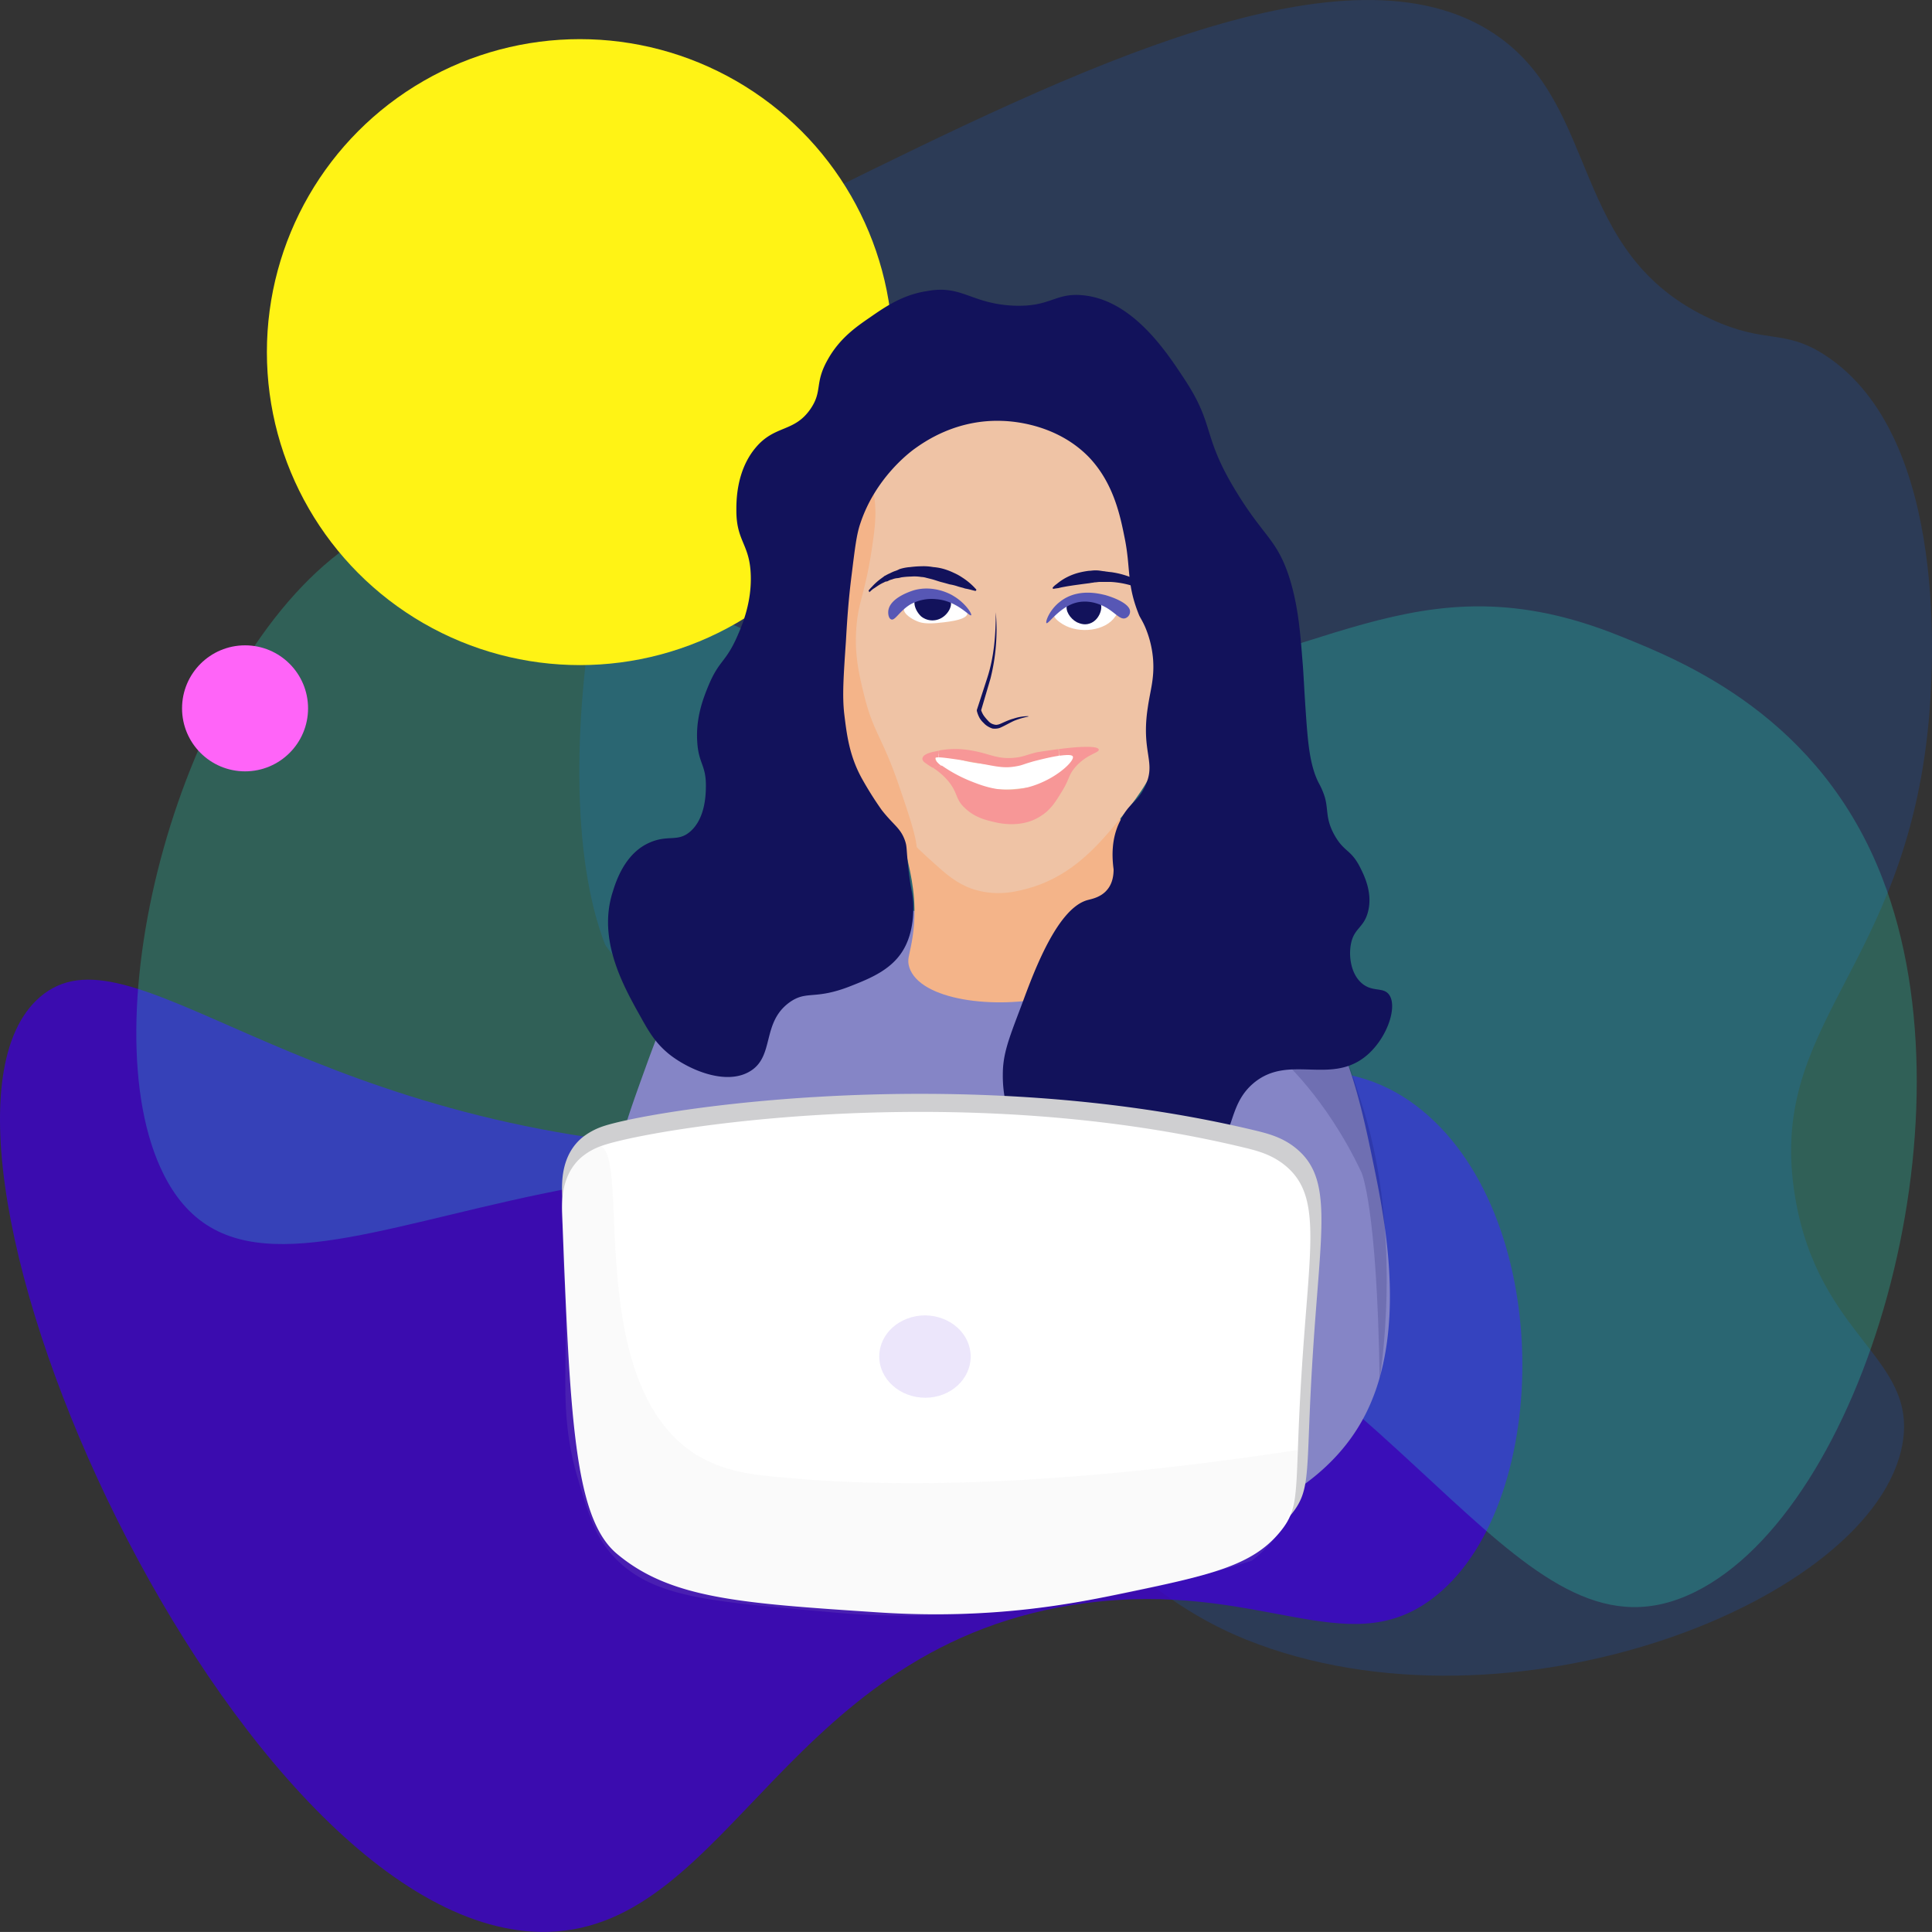 <svg xmlns="http://www.w3.org/2000/svg" width="1172.163" height="1172.118" viewBox="0 0 1172.163 1172.118"><rect x="0" y="0" width="1172.163" height="1172.118" fill="#333333" stroke="none"/><g transform="translate(-223.595 -36.597)"><g transform="translate(223.595 36.597)"><path d="M1101.928,762.935c14.242,85.2,73.957,96.944,65.212,149.164-16.241,95.695-238.862,183.394-398.52,119.181-64.962-26.235-110.436-79.2-201.634-185.143C518.015,789.169,433.314,679.233,411.576,651c-20.488-26.485-30.982-39.727-31.732-41.476-41.226-106.439,3.248-350.548,87.7-431.251,9.245-8.745,21.987-12.992,44.474-23.986C664.68,79.08,830.834-2.623,919.783,57.342c64.963,43.725,44.224,132.923,131.174,172.9,33.481,15.491,43.725,5.5,68.96,21.737,76.956,49.971,65.462,195.387,62.964,223.121C1168.389,626.513,1084.188,657.246,1101.928,762.935Z" transform="translate(-12.794 -36.597)" fill="#165ad3" opacity="0.22"/><path d="M556.166,852.193c-188.141,5-406.265-482.721-308.322-567.172,54.469-46.973,151.912,77.455,399.519,91.947,243.609,14.242,353.046-93.946,439.246-22.987,81.7,67.211,78.2,242.86,5.247,296.579-52.22,38.478-104.44-11.743-210.129,2.249C700.832,676.794,667.1,849.195,556.166,852.193Z" transform="translate(-223.595 319.887)" fill="#3e00d6" opacity="0.76"/><path d="M1316.1,383.9c57.467,148.414-11.743,382.779-113.934,433-104.939,51.72-165.155-130.175-375.533-218.124-289.083-120.68-488.968,91.7-553.181-34.98-46.973-92.946,9.494-308.572,110.936-380.78,122.679-87.449,205.881,109.437,450.99,86.95,139.17-12.743,196.137-83.952,321.814-32.981C1195.918,252.473,1278.37,285.954,1316.1,383.9Z" transform="translate(-173.995 149.052)" fill="#27ffd5" opacity="0.22"/><circle cx="189.89" cy="189.89" r="189.89" transform="translate(161.919 23.743)" fill="#fff315"/><circle cx="38.228" cy="38.228" r="38.228" transform="translate(110.449 391.531)" fill="#ff64f8"/></g><g transform="translate(591.892 586.535)"><path d="M557.394,259.449c-4.248-.75-55.718-9.245-103.44,8a91.442,91.442,0,0,0-12.993,5.747c-13.992,8.245-24.736,21.488-45.224,77.455-10.744,29.733-16.241,44.724-18.489,60.715-3,22.237-1,34.73,0,56.967,2.5,61.714-9.744,78.7-5.247,96.444,19.988,82.2,382.279,141.918,457.736,2.748,27.484-50.471,13.242-120.43,6.5-153.411-9.495-46.223-19.988-95.2-59.466-128.176C726.3,243.708,683.321,280.187,557.394,259.449Z" transform="translate(-370.999 -256.699)" fill="#8585c6"/><path d="M582.863,330.182c-33.731-10.744-124.678,117.682-99.692,147.165,7.5,8.745,28.733,10.994,88.2-15.241,12.243-5.5,38.478-24.486,42.475-53.719,2-14.492-2.5-26.984-6.5-38.478C601.852,354.918,594.357,333.93,582.863,330.182Z" transform="translate(-209.327 -147.536)" fill="#5757b5"/><path d="M588.618,531.877c40.477-8.995,67.211-93.946,61.215-207.38a166.86,166.86,0,0,0-46.473-8c-5.747-.25-79.2,15.241-141.668,64.213-15.991,12.493-41.726,47.473-16.241,81.953,12.743,16.99,34.48,28.484,54.968,38.978C547.391,525.381,571.628,535.625,588.618,531.877Z" transform="translate(-275.546 -167.087)" fill="#8585c6"/><path d="M595.8,335.7" transform="translate(-34.122 -138.313)" fill="#12125b"/></g><g transform="translate(975.691 612.492)"><path d="M545.577,267.118c23.736-1.749,46.973,74.207,54.219,97.194,24.236,78.954,9.744,163.655,9.744,163.655h0c-1.5-104.939-10.994-125.428-10.994-125.428-21.737-46.223-49.721-69.96-49.721-69.96-10.244-8.745-22.237-16.49-23.986-30.233C522.841,286.856,534.084,267.867,545.577,267.118Z" transform="translate(-524.607 -267.088)" fill="#12125b" opacity="0.19"/></g><g transform="translate(771.863 529.994)"><path d="M445.455,242.39c-8.745,7.5,9.495,30.482,2.5,69.71-1.5,8.5-3,10.744-1.5,15.491,6.5,19.988,51.97,25.735,86.2,17.74,15.741-3.5,36.229-8.245,42.476-23.486,5.247-13.242-4.248-20.988-4-49.971.25-23.736,6.746-32.731,1.749-36.729C563.637,227.9,542.4,259.63,507.42,260.63,474.189,261.379,454.7,234.395,445.455,242.39Z" transform="translate(-443.029 -234.07)" fill="#f4b489"/></g><g transform="translate(725.259 283.662)"><path d="M451.92,158.766c13.242-11.993,27.484-14.991,44.974-18.489,18.489-4,58.716-12.243,92.7,10.494,26.485,17.74,35.479,45.224,41.476,63.463,9.744,29.733,7.5,55.218,4.5,89.948-1.749,20.238-4.747,30.982-8,39.727-7.246,19.239-17.49,31.732-25.485,41.476-12.993,15.741-28.234,33.731-53.719,41.476-7,2-18.739,5.5-32.731,1.749-9.494-2.5-16.241-7.5-23.736-14.242-13.492-11.993-31.732-27.984-45.973-57.467-9.994-20.988-12.743-37.978-16.74-61.714-3-17.49-5.747-33.98-4.5-55.718C426.185,213.984,427.933,180.254,451.92,158.766Z" transform="translate(-424.376 -135.48)" fill="#efc3a5"/><path d="M510,305.7" transform="translate(-296.064 119.604)" fill="#bca595"/></g><g transform="translate(730.416 308.197)"><path d="M436.334,153.8c-1.749,13.742-4,34.23-6,59.965-.25,3.248-.5,5.5-.75,8.5-2.5,29.983-4.5,55.718-2,82.7,2,23.237,3.248,36.979,11.743,53.469,10.994,21.238,29.983,38.728,34.98,35.479,4.747-2.748-2-22.237-9.245-43.475-9.744-28.733-15.491-32.231-20.988-54.219-2.748-11.243-6-23.736-5-39.977,1-18.239,5.747-21.737,10.244-54.718,1.5-10.494,2.249-19.988,0-30.482a88.546,88.546,0,0,0-7.5-20.488,47.523,47.523,0,0,0-2.748-5.247" transform="translate(-426.44 -145.3)" fill="#f4b489"/></g><g transform="translate(750.553 380.156)"><g transform="translate(111.686 2.499)"><path d="M547.66,194.589s-1-.75-2.5-1.749a70.594,70.594,0,0,0-7.246-4.248c-1.5-.75-3.248-1.5-5-2.249a38.842,38.842,0,0,0-5.747-2A54.5,54.5,0,0,0,514.43,182.1h-6.5c-1.249,0-2,.25-3.248.25-1,.25-2,.25-3,.5-2,.25-4,.5-5.747.75s-3.748.5-5.247.75q-2.623.375-4.5.75c-1.5.25-2.5.5-3.5.75-2,.25-3.248.5-3.248.5l-.25-.75a12.127,12.127,0,0,1,2.5-2.249,32.492,32.492,0,0,1,7.5-4.747,35.658,35.658,0,0,1,5.5-2,49.888,49.888,0,0,1,6.5-1.249c1.249,0,2.249-.25,3.5-.25a18.909,18.909,0,0,1,3.748.25l1.749.25c.75,0,1.249.25,2,.25,1.249.25,2.5.25,3.748.5a51.671,51.671,0,0,1,13.742,4.248c2,1,4,2,5.747,3a22.642,22.642,0,0,1,4.747,3.248,44.493,44.493,0,0,1,6.746,5.5l2.249,2.249Z" transform="translate(-479.2 -175.1)" fill="#12125b"/></g><path d="M434.5,188.841a23.487,23.487,0,0,1,2-2.249,36.983,36.983,0,0,1,6.246-5.5c.25-.25.75-.5,1-.75l.25-.25.5-.25.5-.25a23.219,23.219,0,0,1,2.5-1.249,29.316,29.316,0,0,1,2.748-1.249,15.289,15.289,0,0,0,3-1.249,27.212,27.212,0,0,1,6.5-1.249,61.418,61.418,0,0,1,7-.5,32.991,32.991,0,0,1,7,.5,32.021,32.021,0,0,1,6.746,1.249,39.258,39.258,0,0,1,5.747,2.249,32,32,0,0,1,5,2.748,39.995,39.995,0,0,1,8.745,7.5l-.5.75s-1.249-.25-3-.75c-1-.25-2-.5-3.5-.75-1.249-.5-2.748-.75-4.248-1.249a29.228,29.228,0,0,0-5-1.249c-1.749-.5-3.5-1-5.5-1.5-1.749-.5-3.748-1.249-5.747-1.749l-3-.75a12.54,12.54,0,0,0-3-.5,26.184,26.184,0,0,0-6.246-.25,48.513,48.513,0,0,0-6,.5,10.626,10.626,0,0,1-2.748.5,11.265,11.265,0,0,0-2.748.75,7.482,7.482,0,0,0-2.5,1l-.75.25h-.5c-.5.25-.749.25-1,.5-3,1.249-5,3-6.746,4-1.5,1.249-2.249,2-2.249,2Z" transform="translate(-434.5 -174.1)" fill="#12125b"/></g><g transform="translate(592.495 212.397)"><path d="M616.248,116.557c23.736,1.249,25.735-8,43.225-6.246,30.232,3,50.721,34.48,61.714,51.22,18.739,28.484,9.994,33.73,31.981,69.21,15.741,25.485,23.487,27.734,30.732,48.722,5.747,16.99,7.246,34.23,8.5,50.721,1,10.994,1,17.74,2.748,41.226,1,12.243,2.249,24.986,7.246,34.73a44.786,44.786,0,0,1,3.748,8.745c2.249,8,.25,12.992,6,23.237,5.747,9.994,9.494,8.245,14.991,18.489,2.249,4.5,8.245,15.491,5.247,27.484-2.5,10.244-8.745,9.994-10.494,20.238-1.249,7,0,17.24,6.246,22.987,6.5,6,12.993,2.5,16.74,7,5.5,6.746-.25,25.235-12.243,36.229-21.987,19.989-47.972-.5-69.71,17.74-17.24,14.492-9.994,34.98-29.233,44.224-8.745,4.248-21.238,5-30.982,0-13.242-6.746-10.994-19.239-22.987-24.736-12.743-5.747-32.231.25-37.978,11.493-7.5,14.492,9.245,33.98,7,35.23-2.748,1.749-38.478-29.233-37.978-71.459,0-12.243,3.5-21.238,10.494-39.727,6-15.741,21.238-61.464,41.476-66.212,1.749-.5,7.5-1.5,11.244-6,3.5-4,4-9.245,4-12.493-1-7.5-1.5-18.739,4-29.483,5.5-11.243,10.244-10.744,14.991-20.738,7.246-14.991-2.5-20.238,1.749-47.972,1.5-10.494,4-17.24,3.248-28.733a62.353,62.353,0,0,0-4-17.99c-1.749-4.747-4-8-4.5-9.245-7.746-18.989-5-28.234-8.745-46.723-2.748-13.742-6.746-33.481-21.737-49.222-18.739-19.239-43.975-21.737-52.719-21.987-27.984-1-47.223,12.743-53.469,17.24-3,2.249-23.486,17.74-32.481,44.974-2.249,6.5-3.248,14.741-5.247,30.982-2,15.741-2.749,27.484-3.5,40.477-1.5,21.987-2.249,33.231-1,44.224,1.5,12.243,3,24.986,10.494,38.728a210.728,210.728,0,0,0,12.243,19.489c7.246,9.245,11.244,10.744,13.992,18.239,1.5,4.248.75,4.5,2.249,17.99,1.5,12.743,2.249,12.743,2.748,18.739.25,3,1,16.49-4.747,27.734-7,13.992-21.488,19.489-33.481,24.236-21.737,8.5-26.235,2.249-36.729,9.744-17.24,12.493-8.745,32.981-24.236,41.976-14.492,8.5-36.729-1-48.722-10.494-8-6.5-11.993-12.993-17.24-22.487-10.494-18.739-26.485-46.973-16.99-76.206,2-6.5,7.246-22.487,21.238-29.233,11.993-5.747,17.74-.5,25.485-7,9.494-8,9.744-22.987,9.744-28.234,0-12.493-4.5-13.242-5.247-26.485-1-14.991,4-27.234,7-34.48,6.246-14.741,9.994-13.492,16.74-28.234,3-6.746,9.245-20.738,8.745-37.978-.5-18.989-8.5-20.488-8.745-38.728,0-5.247-.5-24.236,11.493-38.728,11.743-14.242,23.486-9.245,33.481-23.736,7.5-10.994,2.249-15.491,10.494-29.983,7.246-12.992,17.49-19.988,25.485-25.485,8.995-6.246,19.739-13.742,34.48-15.991C585.766,103.815,591.013,115.058,616.248,116.557Z" transform="translate(-371.24 -106.958)" fill="#12125b"/></g><g transform="translate(816.265 408.139)"><path d="M472.293,185.3a121.415,121.415,0,0,1-3.248,40.227h0L463.3,245.016v-.75a12.657,12.657,0,0,0,1.749,3.748,31.661,31.661,0,0,0,2.748,3.248,6.439,6.439,0,0,0,3.248,2,4.878,4.878,0,0,0,1.749.25,7.725,7.725,0,0,0,2-.5c1.249-.5,2.748-1.249,4-1.749a28.75,28.75,0,0,1,4.248-1.5,28.3,28.3,0,0,1,8.995-1.5v.25a47.627,47.627,0,0,0-8.5,2.5c-2.748,1.249-5.247,2.748-8,4a7.332,7.332,0,0,1-2.5.75,10.078,10.078,0,0,1-2.748,0,13.1,13.1,0,0,1-4.5-2.5l-1.749-1.749a13.86,13.86,0,0,1-1.5-2,16.741,16.741,0,0,1-1.749-4.5v-.5l6.246-19.239h0c4.247-12.993,5.247-26.485,5.247-39.977Z" transform="translate(-460.8 -185.3)" fill="#12125b"/></g><g transform="translate(791.159 493.293)"><path d="M452.871,227.174c5.747,8.995,16.99,11.493,24.736,12.993a79.135,79.135,0,0,0,25.735.75c9.744-1,23.486-2.748,30.732-12.493.75-1,4-5.5,2.5-7.746-1.749-2.748-8.745-.5-15.491,1-12.493,2.748-35.729,8-55.718,1.749-5.747-1.749-12.743-5-14.242-2.5C449.873,222.426,452.122,226.174,452.871,227.174Z" transform="translate(-450.752 -219.381)" fill="#fff"/></g><g transform="translate(783.226 489.712)"><g transform="translate(0 0)"><path d="M459.345,238.567a41.8,41.8,0,0,0-9.245-8l5.5-1.249a87.915,87.915,0,0,0,16.99,9.245c6.246,2.5,14.492,5.747,24.736,5.5,21.488-.75,39.227-16.99,37.728-20.238-.5-1.249-4-1-8-.5l-.5-4c10.994-1.5,23.736-2.249,24.236.25.5,2-7.5,2.748-14.492,10.994-4,4.747-3.248,7-7.746,14.242-3.5,5.747-6.746,11.243-12.743,14.991-11.244,7.5-24.486,4.747-28.483,3.748-4.248-1-11.493-2.5-17.49-8.245C463.592,249.81,465.591,246.062,459.345,238.567Z" transform="translate(-443.795 -217.948)" fill="#f79797"/><path d="M524.208,218.537l.5,4c-5.247.75-11.993,2.5-14.991,3.248-8,2.249-7,2.5-11.493,3.248-8.745,1.5-12.992-.5-32.481-3.748-8.245-1.249-12.243-1.749-14.242-1.749v-4a.918.918,0,0,0,.75-.25,53.943,53.943,0,0,1,19.988.25c10.244,1.749,14.741,5.247,25.235,4.248,5.247-.5,6.5-1.5,13.242-3.248C513.464,220.037,518.711,219.287,524.208,218.537Z" transform="translate(-441.697 -217.157)" fill="#f79797"/><path d="M459.129,228.145l-5.5,1c-3.748-2.5-6.5-3.748-6-5.747.5-2.748,5.747-3.748,9.744-4.5v4c-1.749,0-2,.25-2,.5C454.881,224.4,456.63,226.146,459.129,228.145Z" transform="translate(-447.577 -216.521)" fill="#f79797"/></g></g><g transform="translate(772.01 399.209)"><path d="M443.118,188.407c-.5,3.248,5.247,6.5,7.746,7.5,2.249,1,5,1.749,11.743,1.249,4.747-.5,18.489-1.5,18.989-5.747.5-3-6.5-6.746-11.244-8.245C458.36,179.413,443.618,183.66,443.118,188.407Z" transform="translate(-443.088 -181.726)" fill="#fff"/><path d="M479.506,190.575c-.25,2.748,4,5.247,5.5,6.246,9.994,6,25.985,4,31.732-4.747,1-1.249,2.249-3.248,1.5-5-1.5-5-14.492-5.247-23.237-4C493.248,183.579,479.756,185.828,479.506,190.575Z" transform="translate(-388.528 -180.645)" fill="#fff"/></g><g transform="translate(778.389 396.033)"><path d="M446.289,184.066c-1.749,3,.25,8,3.5,10.994a10.948,10.948,0,0,0,12.493.75c3.748-2.249,6.5-7,5.247-10.244C465.278,179.568,449.537,178.569,446.289,184.066Z" transform="translate(-445.641 -180.455)" fill="#12125b"/><path d="M482.872,186.317c-1.249,3.248,1.749,8.245,6,10.494,1.249.5,4.248,2,7.746.75,5.5-1.749,8.245-8.995,6.5-12.493C500.112,179.821,485.12,180.821,482.872,186.317Z" transform="translate(-390.276 -178.709)" fill="#12125b"/></g><g transform="translate(762.485 393.663)"><path d="M477.777,198.971c-.75-.75,1.749-8,8.245-12.992,10.744-8.5,24.236-4.747,27.484-4,5.247,1.5,14.991,5.247,14.991,9.994a4.282,4.282,0,0,1-2.749,4c-4,1.5-7.5-5.747-16.99-8.745a23.331,23.331,0,0,0-9.245-1.249C487.022,186.728,479.026,199.97,477.777,198.971Z" transform="translate(-381.771 -177.998)" fill="#5757b5"/><path d="M489.558,195.732c.75-.75-3.5-7.5-10.744-11.743-1.5-1-11.743-6.746-23.736-3.5-.75.25-14.742,4.248-15.741,12.493-.25,2,.25,4.747,1.749,5.247,2.249,1,5-5,11.493-8.995a26.506,26.506,0,0,1,15.991-3.248C481.063,186.987,488.808,196.731,489.558,195.732Z" transform="translate(-439.275 -179.506)" fill="#5757b5"/></g><g transform="translate(564.339 700.236)"><path d="M805.892,335.672c-8.245-7-17.49-9.245-23.237-10.744-179.147-43.475-368.287-12.993-397.77-3a41.711,41.711,0,0,0-12.493,6.746C359.4,339.419,359.9,356.16,360.15,363.406c5,122.929,7.5,184.393,33.731,206.381,32.981,27.234,76.206,30.233,159.908,35.979,71.709,4.747,122.429-5,152.662-11.243,52.47-10.744,78.7-16.491,95.695-36.729,13.242-15.991,8.745-25.235,13.492-98.443C820.384,384.643,827.88,354.161,805.892,335.672Z" transform="translate(-359.828 -302.206)" fill="#cfcfd1"/><path d="M799.4,339.6c-8.245-7-17.24-9.245-22.987-10.744-176.4-43.225-363.04-11.993-392.024-1.749a38.455,38.455,0,0,0-12.243,6.746c-12.743,10.744-12.243,27.484-11.993,34.73C364.9,491.508,367.4,552.973,393.381,574.71c32.481,27.234,74.957,29.983,157.659,35.48,70.709,4.747,120.43-5.5,150.413-11.743,51.72-10.744,77.455-16.49,94.2-36.979,13.242-15.991,8.5-25.235,13.242-98.443C813.638,388.568,821.134,358.086,799.4,339.6Z" transform="translate(-359.828 -295.637)" fill="#fff"/><path d="M434.5,497.211c-60.215-48.722-32.231-180.146-51.97-182.395-3.5-.5-9.744,6-10.494,6.746h0a25.557,25.557,0,0,1-7.246,5.747,67.017,67.017,0,0,0-3.248,10.494c-2.249,9.744-1.5,17.49-1.249,23.736.75,10.244.25,20.488,1,30.732,4,50.721-4.248,80.2,8,122.679,7,23.736,10.494,35.48,20.738,47.473,23.986,27.484,61.215,28.733,133.673,35.48,34.73,3.248,65.712,1.749,80.2,1a668.708,668.708,0,0,0,83.2-9.744,737.46,737.46,0,0,0,91.447-22.487,72.952,72.952,0,0,0,19.239-21.488c11.244-19.489,9.494-38.728,8.5-45.724C729.58,511.2,602.653,526.694,492.717,515.95,471.479,514.2,451.99,511.2,434.5,497.211Z" transform="translate(-359.971 -283.35)" fill="#cfcfd1" opacity="0.1"/><path d="M437.1,380.986c0,13.742,12.493,24.986,27.984,24.986,15.241,0,27.484-11.244,27.484-24.986S480.325,356.25,465.084,356C449.593,356,437.1,366.994,437.1,380.986Z" transform="translate(-244.389 -221.593)" fill="#3e00d6" opacity="0.1"/></g></g></svg>